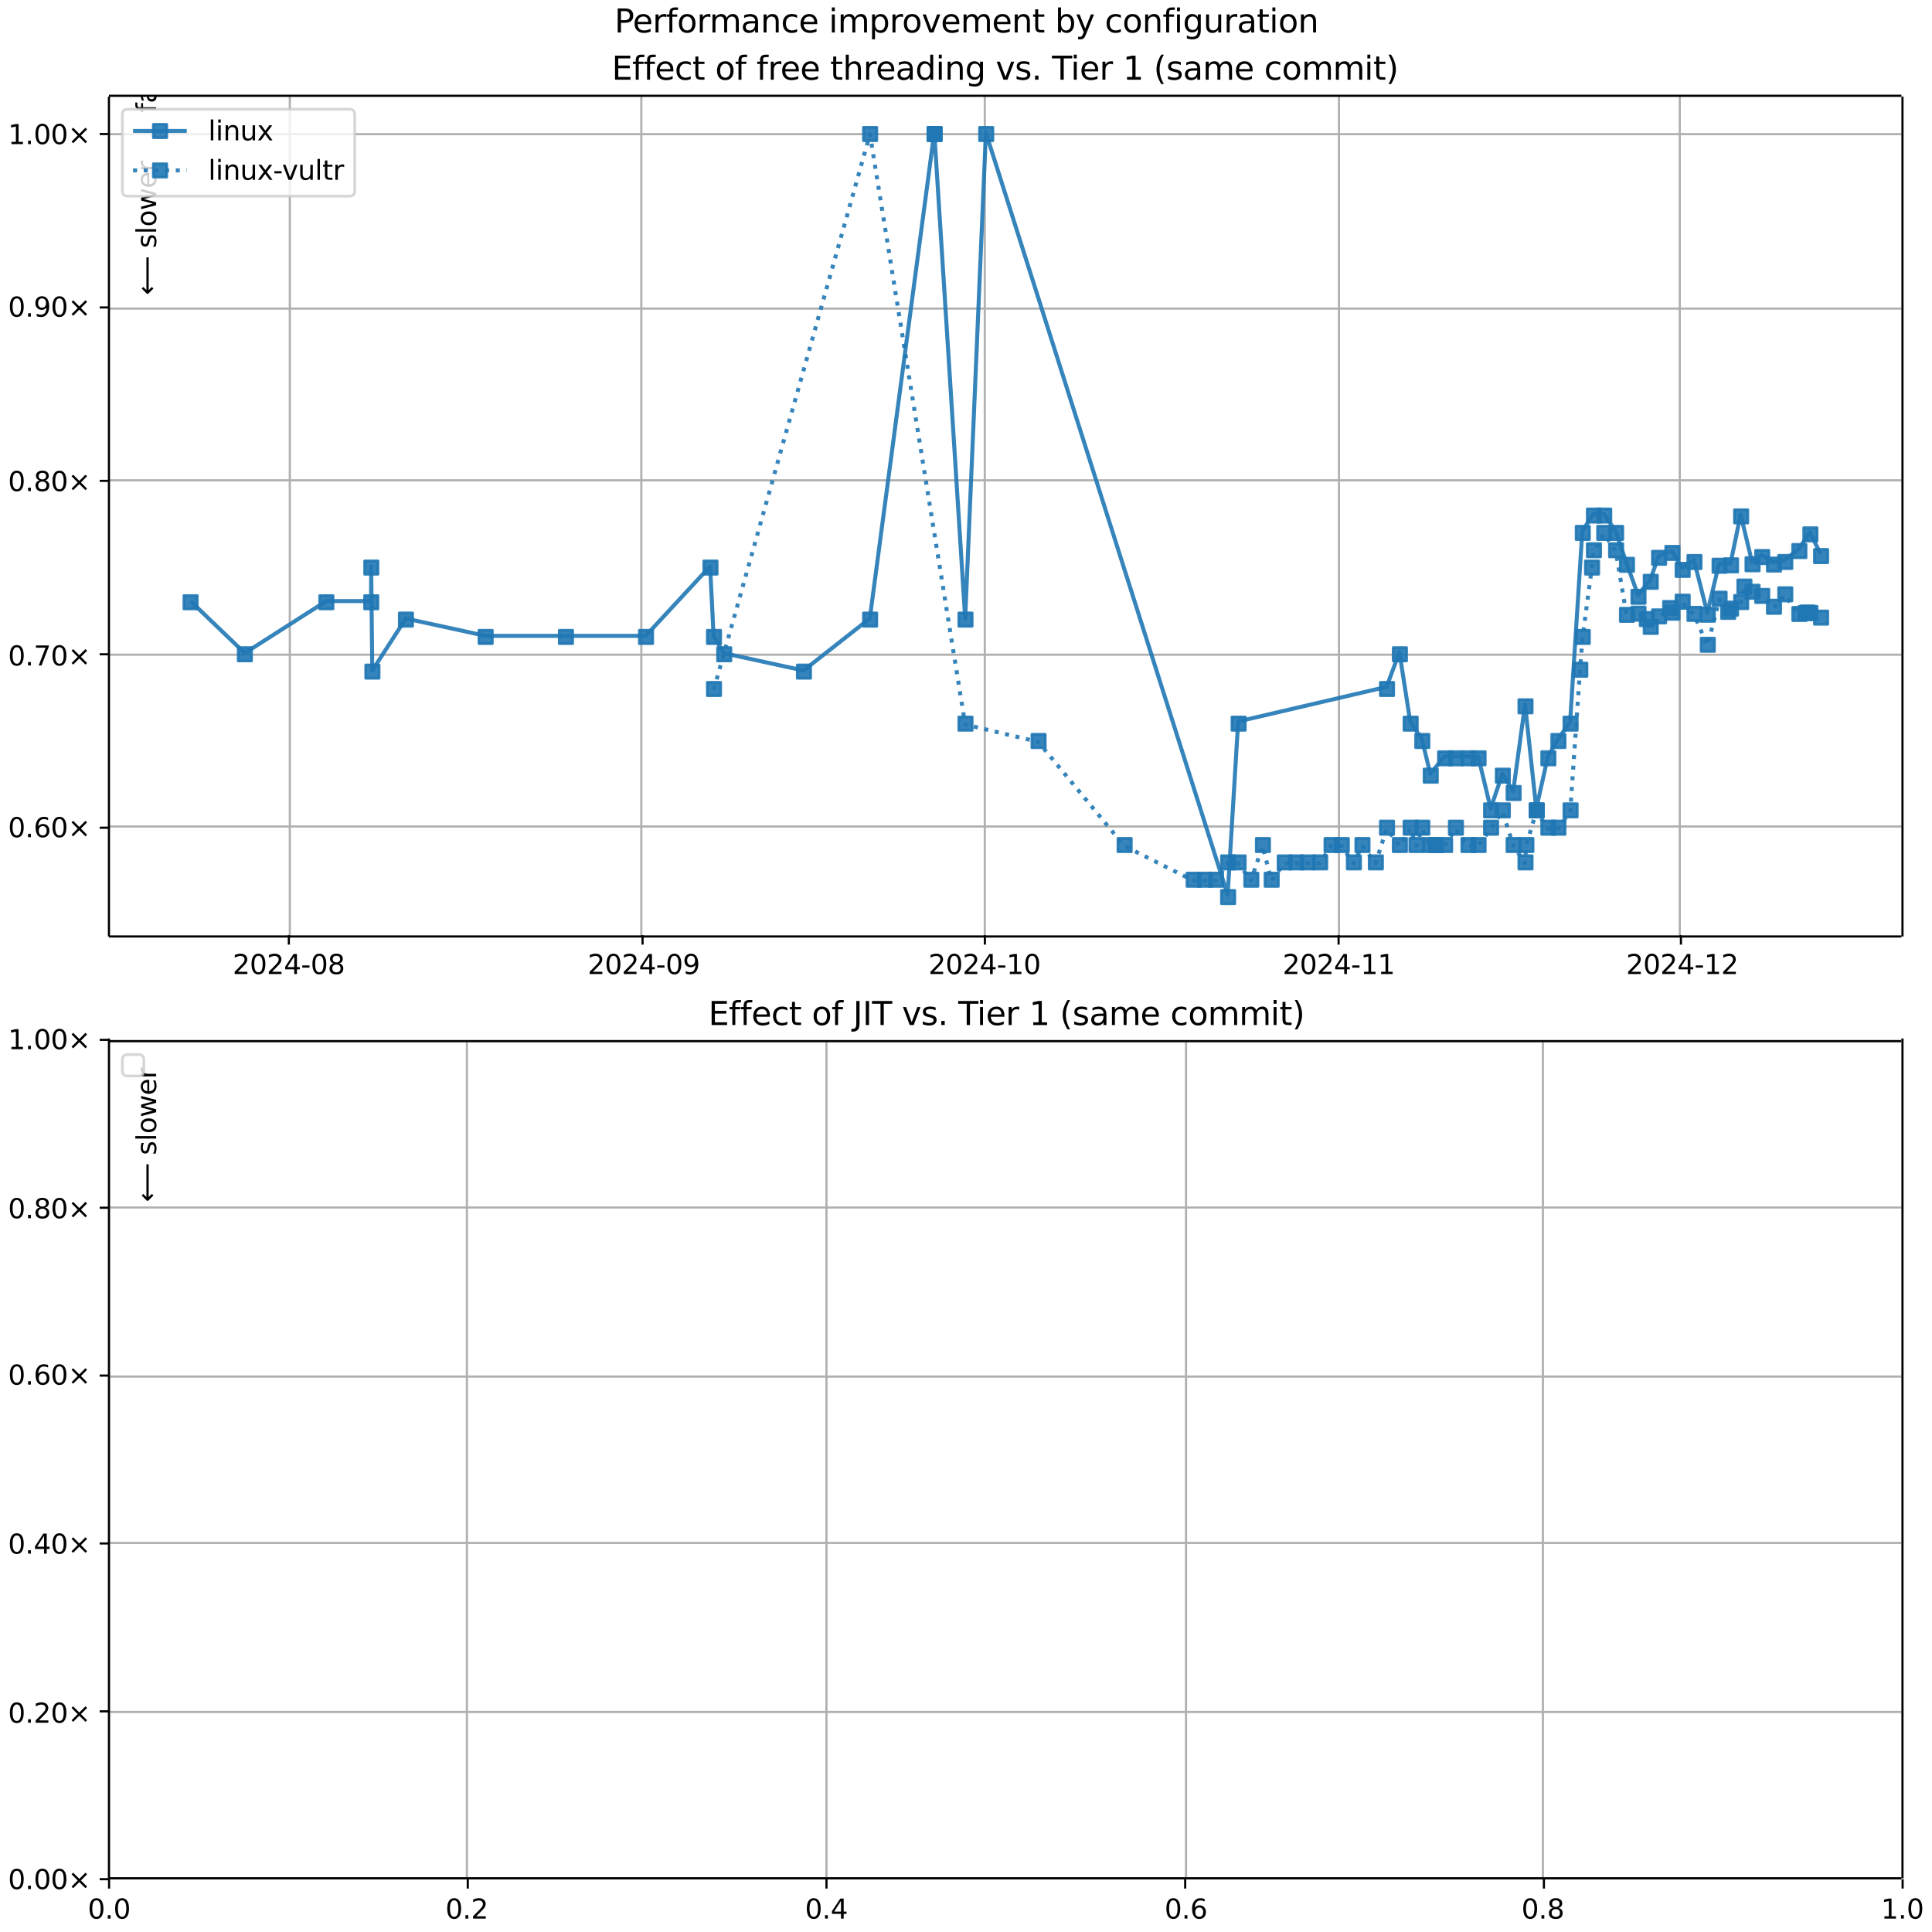 <?xml version="1.0" encoding="UTF-8"?>
<!DOCTYPE svg  PUBLIC '-//W3C//DTD SVG 1.1//EN'  'http://www.w3.org/Graphics/SVG/1.1/DTD/svg11.dtd'>
<svg width="720pt" height="720pt" version="1.1" viewBox="0 0 720 720" xmlns="http://www.w3.org/2000/svg" xmlns:xlink="http://www.w3.org/1999/xlink">
<defs>
<style type="text/css">*{stroke-linejoin: round; stroke-linecap: butt}</style>
</defs>
<path d="m0 720h720v-720h-720z" fill="#fff"/>
<path d="m40.6 349h668v-313h-668z" fill="#fff"/>
<path d="m108 349v-313" clip-path="url(#e)" fill="none" stroke="#b0b0b0" stroke-linecap="square" stroke-width=".8"/>
<defs>
<path id="i" d="m0 0v3.5" stroke="#000" stroke-width=".8"/>
</defs>
<use x="107.639" y="348.529" stroke="#000000" stroke-width=".8" xlink:href="#i"/>
<g transform="translate(86.7 363) scale(.1 -.1)">
<defs>
<path id="h" transform="scale(.016)" d="m1228 531h2203v-531h-2962v531q359 372 979 998 621 627 780 809 303 340 423 576 121 236 121 464 0 372-261 606-261 235-680 235-297 0-627-103-329-103-704-313v638q381 153 712 231 332 78 607 78 725 0 1156-363 431-362 431-968 0-288-108-546-107-257-392-607-78-91-497-524-418-433-1181-1211z"/>
<path id="b" transform="scale(.016)" d="m2034 4250q-487 0-733-480-245-479-245-1442 0-959 245-1439 246-480 733-480 491 0 736 480 246 480 246 1439 0 963-246 1442-245 480-736 480zm0 500q785 0 1199-621 414-620 414-1801 0-1178-414-1799-414-620-1199-620-784 0-1198 620-414 621-414 1799 0 1181 414 1801 414 621 1198 621z"/>
<path id="u" transform="scale(.016)" d="m2419 4116-1594-2491h1594v2491zm-166 550h794v-3041h666v-525h-666v-1100h-628v1100h-2106v609l1940 2957z"/>
<path id="w" transform="scale(.016)" d="m313 2009h1684v-512h-1684v512z"/>
<path id="aa" transform="scale(.016)" d="m2034 2216q-450 0-708-241-257-241-257-662 0-422 257-663 258-241 708-241t709 242q260 243 260 662 0 421-258 662-257 241-711 241zm-631 268q-406 100-633 378-226 279-226 679 0 559 398 884 399 325 1092 325 697 0 1094-325t397-884q0-400-227-679-226-278-629-378 456-106 710-416 255-309 255-755 0-679-414-1042-414-362-1186-362-771 0-1186 362-414 363-414 1042 0 446 256 755 257 310 713 416zm-231 997q0-362 226-565 227-203 636-203 407 0 636 203 230 203 230 565 0 363-230 566-229 203-636 203-409 0-636-203-226-203-226-566z"/>
</defs>
<use xlink:href="#h"/>
<use x="63.623" xlink:href="#b"/>
<use x="127.246" xlink:href="#h"/>
<use x="190.869" xlink:href="#u"/>
<use x="254.492" xlink:href="#w"/>
<use x="290.576" xlink:href="#b"/>
<use x="354.199" xlink:href="#aa"/>
</g>
<path d="m239 349v-313" clip-path="url(#e)" fill="none" stroke="#b0b0b0" stroke-linecap="square" stroke-width=".8"/>
<use x="239.463" y="348.529" stroke="#000000" stroke-width=".8" xlink:href="#i"/>
<g transform="translate(219 363) scale(.1 -.1)">
<defs>
<path id="ah" transform="scale(.016)" d="m703 97v575q238-113 481-172 244-59 479-59 625 0 954 420 330 420 377 1277-181-269-460-413-278-144-615-144-700 0-1108 423-408 424-408 1159 0 718 425 1152 425 435 1131 435 810 0 1236-621 427-620 427-1801 0-1103-524-1761-523-658-1407-658-238 0-482 47-243 47-506 141zm1256 1978q425 0 673 290 249 291 249 798 0 503-249 795-248 292-673 292t-673-292-248-795q0-507 248-798 248-290 673-290z"/>
</defs>
<use xlink:href="#h"/>
<use x="63.623" xlink:href="#b"/>
<use x="127.246" xlink:href="#h"/>
<use x="190.869" xlink:href="#u"/>
<use x="254.492" xlink:href="#w"/>
<use x="290.576" xlink:href="#b"/>
<use x="354.199" xlink:href="#ah"/>
</g>
<path d="m367 349v-313" clip-path="url(#e)" fill="none" stroke="#b0b0b0" stroke-linecap="square" stroke-width=".8"/>
<use x="367.034" y="348.529" stroke="#000000" stroke-width=".8" xlink:href="#i"/>
<g transform="translate(346 363) scale(.1 -.1)">
<defs>
<path id="q" transform="scale(.016)" d="m794 531h1031v3560l-1122-225v575l1116 225h631v-4135h1031v-531h-2687v531z"/>
</defs>
<use xlink:href="#h"/>
<use x="63.623" xlink:href="#b"/>
<use x="127.246" xlink:href="#h"/>
<use x="190.869" xlink:href="#u"/>
<use x="254.492" xlink:href="#w"/>
<use x="290.576" xlink:href="#q"/>
<use x="354.199" xlink:href="#b"/>
</g>
<path d="m499 349v-313" clip-path="url(#e)" fill="none" stroke="#b0b0b0" stroke-linecap="square" stroke-width=".8"/>
<use x="498.858" y="348.529" stroke="#000000" stroke-width=".8" xlink:href="#i"/>
<g transform="translate(478 363) scale(.1 -.1)">
<use xlink:href="#h"/>
<use x="63.623" xlink:href="#b"/>
<use x="127.246" xlink:href="#h"/>
<use x="190.869" xlink:href="#u"/>
<use x="254.492" xlink:href="#w"/>
<use x="290.576" xlink:href="#q"/>
<use x="354.199" xlink:href="#q"/>
</g>
<path d="m626 349v-313" clip-path="url(#e)" fill="none" stroke="#b0b0b0" stroke-linecap="square" stroke-width=".8"/>
<use x="626.43" y="348.529" stroke="#000000" stroke-width=".8" xlink:href="#i"/>
<g transform="translate(606 363) scale(.1 -.1)">
<use xlink:href="#h"/>
<use x="63.623" xlink:href="#b"/>
<use x="127.246" xlink:href="#h"/>
<use x="190.869" xlink:href="#u"/>
<use x="254.492" xlink:href="#w"/>
<use x="290.576" xlink:href="#q"/>
<use x="354.199" xlink:href="#h"/>
</g>
<path d="m40.6 308h668" clip-path="url(#e)" fill="none" stroke="#b0b0b0" stroke-linecap="square" stroke-width=".8"/>
<defs>
<path id="j" d="m0 0h-3.5" stroke="#000" stroke-width=".8"/>
</defs>
<use x="40.646" y="308.46" stroke="#000000" stroke-width=".8" xlink:href="#j"/>
<g transform="translate(3 312) scale(.1 -.1)">
<defs>
<path id="c" transform="scale(.016)" d="m684 794h660v-794h-660v794z"/>
<path id="ac" transform="scale(.016)" d="m2113 2584q-425 0-674-291-248-290-248-796 0-503 248-796 249-292 674-292t673 292q248 293 248 796 0 506-248 796-248 291-673 291zm1253 1979v-575q-238 112-480 171-242 60-480 60-625 0-955-422-329-422-376-1275 184 272 462 417 279 145 613 145 703 0 1111-427 408-426 408-1160 0-719-425-1154-425-434-1131-434-810 0-1238 620-428 621-428 1799 0 1106 525 1764t1409 658q238 0 480-47t505-140z"/>
<path id="k" transform="scale(.016)" d="m4488 3438-1429-1435 1429-1428-372-378-1435 1434-1434-1434-369 378 1425 1428-1425 1435 369 378 1434-1435 1435 1435 372-378z"/>
</defs>
<use xlink:href="#b"/>
<use x="63.623" xlink:href="#c"/>
<use x="95.41" xlink:href="#ac"/>
<use x="159.033" xlink:href="#b"/>
<use x="222.656" xlink:href="#k"/>
</g>
<path d="m40.6 244h668" clip-path="url(#e)" fill="none" stroke="#b0b0b0" stroke-linecap="square" stroke-width=".8"/>
<use x="40.646" y="243.833" stroke="#000000" stroke-width=".8" xlink:href="#j"/>
<g transform="translate(3 248) scale(.1 -.1)">
<defs>
<path id="au" transform="scale(.016)" d="m525 4666h3e3v-269l-1694-4397h-659l1594 4134h-2241v532z"/>
</defs>
<use xlink:href="#b"/>
<use x="63.623" xlink:href="#c"/>
<use x="95.41" xlink:href="#au"/>
<use x="159.033" xlink:href="#b"/>
<use x="222.656" xlink:href="#k"/>
</g>
<path d="m40.6 179h668" clip-path="url(#e)" fill="none" stroke="#b0b0b0" stroke-linecap="square" stroke-width=".8"/>
<use x="40.646" y="179.205" stroke="#000000" stroke-width=".8" xlink:href="#j"/>
<g transform="translate(3 183) scale(.1 -.1)">
<use xlink:href="#b"/>
<use x="63.623" xlink:href="#c"/>
<use x="95.41" xlink:href="#aa"/>
<use x="159.033" xlink:href="#b"/>
<use x="222.656" xlink:href="#k"/>
</g>
<path d="m40.6 115h668" clip-path="url(#e)" fill="none" stroke="#b0b0b0" stroke-linecap="square" stroke-width=".8"/>
<use x="40.646" y="114.578" stroke="#000000" stroke-width=".8" xlink:href="#j"/>
<g transform="translate(3 118) scale(.1 -.1)">
<use xlink:href="#b"/>
<use x="63.623" xlink:href="#c"/>
<use x="95.41" xlink:href="#ah"/>
<use x="159.033" xlink:href="#b"/>
<use x="222.656" xlink:href="#k"/>
</g>
<path d="m40.6 50h668" clip-path="url(#e)" fill="none" stroke="#b0b0b0" stroke-linecap="square" stroke-width=".8"/>
<use x="40.646" y="49.951" stroke="#000000" stroke-width=".8" xlink:href="#j"/>
<g transform="translate(3 53.7) scale(.1 -.1)">
<use xlink:href="#q"/>
<use x="63.623" xlink:href="#c"/>
<use x="95.41" xlink:href="#b"/>
<use x="159.033" xlink:href="#b"/>
<use x="222.656" xlink:href="#k"/>
</g>
<path d="m71 224 20.2 19.4 30.4-19.4h16.7l0.027-12.9 0.405 38.8 12.5-19.4 29.7 6.46h29.9 29.8l24-25.9 1.31 25.9 3.81 6.46 29.7 6.46 24.7-19.4 24-181h0.045l11.5 181 7.72-181 90.1 284 3.91-64.6 55.3-12.9 4.8-12.9 4.02 25.9 4.34 6.46 3.14 12.9 5.36-6.46h4.03 4.69 3.76l4.67 19.4 4.36-12.9 4.03 6.46 4.42-32.3 4.18 38.8 4.33-19.4 3.75-6.46 4.53-6.46 4.55-71.1 4.15-6.46h3.83l4.43 6.46 4.05 11.9 4.29 11.9 4.57-5.59 3.1-8.94 4.96-1.83 3.83 6.33 4.4-2.93 4.96 19.6 4.4-18.3 4.27-0.154 3.76-18.2 4.25 17.8 3.6-2.68 4.39 2.79 4.21-0.958 5.25-4.08 4.1-6.21 3.99 8.09" clip-path="url(#e)" fill="none" stroke="#1f77b4" stroke-linecap="square" stroke-opacity=".9" stroke-width="1.5"/>
<defs>
<path id="a" d="m-2.5 2.5h5v-5h-5z" stroke="#1f77b4" stroke-opacity=".9"/>
</defs>
<g clip-path="url(#e)" fill="#1f77b4" fill-opacity=".9" stroke="#1f77b4" stroke-opacity=".9">
<use x="71.027" y="224.444" xlink:href="#a"/>
<use x="91.26" y="243.833" xlink:href="#a"/>
<use x="121.624" y="224.444" xlink:href="#a"/>
<use x="138.354" y="224.444" xlink:href="#a"/>
<use x="138.381" y="211.519" xlink:href="#a"/>
<use x="138.786" y="250.295" xlink:href="#a"/>
<use x="151.289" y="230.907" xlink:href="#a"/>
<use x="180.987" y="237.37" xlink:href="#a"/>
<use x="210.92" y="237.37" xlink:href="#a"/>
<use x="240.754" y="237.37" xlink:href="#a"/>
<use x="264.777" y="211.519" xlink:href="#a"/>
<use x="266.086" y="237.37" xlink:href="#a"/>
<use x="269.9" y="243.833" xlink:href="#a"/>
<use x="299.616" y="250.295" xlink:href="#a"/>
<use x="324.268" y="230.907" xlink:href="#a"/>
<use x="348.286" y="49.951" xlink:href="#a"/>
<use x="348.331" y="49.951" xlink:href="#a"/>
<use x="359.816" y="230.907" xlink:href="#a"/>
<use x="367.539" y="49.951" xlink:href="#a"/>
<use x="457.686" y="334.311" xlink:href="#a"/>
<use x="461.598" y="269.684" xlink:href="#a"/>
<use x="516.896" y="256.758" xlink:href="#a"/>
<use x="521.697" y="243.833" xlink:href="#a"/>
<use x="525.713" y="269.684" xlink:href="#a"/>
<use x="530.052" y="276.146" xlink:href="#a"/>
<use x="533.196" y="289.072" xlink:href="#a"/>
<use x="538.552" y="282.609" xlink:href="#a"/>
<use x="542.578" y="282.609" xlink:href="#a"/>
<use x="547.264" y="282.609" xlink:href="#a"/>
<use x="551.02" y="282.609" xlink:href="#a"/>
<use x="555.69" y="301.997" xlink:href="#a"/>
<use x="560.054" y="289.072" xlink:href="#a"/>
<use x="564.088" y="295.535" xlink:href="#a"/>
<use x="568.513" y="263.221" xlink:href="#a"/>
<use x="572.695" y="301.997" xlink:href="#a"/>
<use x="577.029" y="282.609" xlink:href="#a"/>
<use x="580.774" y="276.146" xlink:href="#a"/>
<use x="585.308" y="269.684" xlink:href="#a"/>
<use x="589.86" y="198.594" xlink:href="#a"/>
<use x="594.014" y="192.131" xlink:href="#a"/>
<use x="597.847" y="192.131" xlink:href="#a"/>
<use x="602.282" y="198.594" xlink:href="#a"/>
<use x="606.331" y="210.49" xlink:href="#a"/>
<use x="610.619" y="222.411" xlink:href="#a"/>
<use x="615.187" y="216.821" xlink:href="#a"/>
<use x="618.289" y="207.88" xlink:href="#a"/>
<use x="623.251" y="206.049" xlink:href="#a"/>
<use x="627.078" y="212.382" xlink:href="#a"/>
<use x="631.478" y="209.45" xlink:href="#a"/>
<use x="636.442" y="229.097" xlink:href="#a"/>
<use x="640.841" y="210.846" xlink:href="#a"/>
<use x="645.108" y="210.692" xlink:href="#a"/>
<use x="648.872" y="192.444" xlink:href="#a"/>
<use x="653.125" y="210.273" xlink:href="#a"/>
<use x="656.724" y="207.598" xlink:href="#a"/>
<use x="661.118" y="210.39" xlink:href="#a"/>
<use x="665.325" y="209.432" xlink:href="#a"/>
<use x="670.578" y="205.352" xlink:href="#a"/>
<use x="674.678" y="199.146" xlink:href="#a"/>
<use x="678.666" y="207.235" xlink:href="#a"/>
</g>
<g stroke="#1f77b4" stroke-opacity=".9">
<path d="m266 257 58.2-207 35.5 220 27.2 6.46 32.1 38.8 25.7 12.9h4.2 4.14l4.52-6.46h3.91l4.74 6.46 4.32-12.9 3.26 12.9 4.86-6.46h4.3 4.24 4.67l4.25-6.46h3.82l4.51 6.46 3.19-6.46 5 6.46 4.15-12.9 4.8 6.46 4.02-6.46 2.17 6.46 2.17-6.46 3.14 6.46h1.91 3.44l4.03-6.46 4.69 6.46h3.76l4.67-6.46 4.36-6.46 4.03 12.9 4.42 6.46 0.321-6.46 3.86-12.9 4.33 6.46h3.75l4.53-6.46 3.63-52.4 0.927-12.2 3.46-25.9 0.696-6.46 3.83-6.46 4.43 6.46 4.05 24.1 4.29-0.427 3.1 1.99 1.47 2.93 3.1-3.92 4.13-3.13 0.836 1.77 3.83-4.12 4.4 4.55 4.96 11.5 4.4-17.2 3.22 4.91 1.05-1.21 3.76-2.45 1.22-5.76 3.03 1.93 3.6 1.55 4.39 4.04 4.21-4.64 5.25 7.33 2.36-0.357 0.736-0.185 1.01 0.178 3.99 1.72" clip-path="url(#e)" fill="none" stroke-dasharray="1.5,2.475" stroke-width="1.5"/>
<g clip-path="url(#e)" fill="#1f77b4" fill-opacity=".9">
<use x="266.086" y="256.758" xlink:href="#a"/>
<use x="324.268" y="49.951" xlink:href="#a"/>
<use x="359.816" y="269.684" xlink:href="#a"/>
<use x="387.046" y="276.146" xlink:href="#a"/>
<use x="419.119" y="314.923" xlink:href="#a"/>
<use x="444.833" y="327.848" xlink:href="#a"/>
<use x="449.031" y="327.848" xlink:href="#a"/>
<use x="453.169" y="327.848" xlink:href="#a"/>
<use x="457.686" y="321.386" xlink:href="#a"/>
<use x="461.598" y="321.386" xlink:href="#a"/>
<use x="466.339" y="327.848" xlink:href="#a"/>
<use x="470.66" y="314.923" xlink:href="#a"/>
<use x="473.92" y="327.848" xlink:href="#a"/>
<use x="478.779" y="321.386" xlink:href="#a"/>
<use x="483.077" y="321.386" xlink:href="#a"/>
<use x="487.322" y="321.386" xlink:href="#a"/>
<use x="491.987" y="321.386" xlink:href="#a"/>
<use x="496.238" y="314.923" xlink:href="#a"/>
<use x="500.053" y="314.923" xlink:href="#a"/>
<use x="504.561" y="321.386" xlink:href="#a"/>
<use x="507.751" y="314.923" xlink:href="#a"/>
<use x="512.746" y="321.386" xlink:href="#a"/>
<use x="516.896" y="308.46" xlink:href="#a"/>
<use x="521.697" y="314.923" xlink:href="#a"/>
<use x="525.713" y="308.46" xlink:href="#a"/>
<use x="527.882" y="314.923" xlink:href="#a"/>
<use x="530.052" y="308.46" xlink:href="#a"/>
<use x="533.196" y="314.923" xlink:href="#a"/>
<use x="535.109" y="314.923" xlink:href="#a"/>
<use x="538.552" y="314.923" xlink:href="#a"/>
<use x="542.578" y="308.46" xlink:href="#a"/>
<use x="547.264" y="314.923" xlink:href="#a"/>
<use x="551.02" y="314.923" xlink:href="#a"/>
<use x="555.69" y="308.46" xlink:href="#a"/>
<use x="560.054" y="301.997" xlink:href="#a"/>
<use x="564.088" y="314.923" xlink:href="#a"/>
<use x="568.513" y="321.386" xlink:href="#a"/>
<use x="568.834" y="314.923" xlink:href="#a"/>
<use x="572.695" y="301.997" xlink:href="#a"/>
<use x="577.029" y="308.46" xlink:href="#a"/>
<use x="580.774" y="308.46" xlink:href="#a"/>
<use x="585.308" y="301.997" xlink:href="#a"/>
<use x="588.933" y="249.589" xlink:href="#a"/>
<use x="589.86" y="237.37" xlink:href="#a"/>
<use x="593.318" y="211.519" xlink:href="#a"/>
<use x="594.014" y="205.056" xlink:href="#a"/>
<use x="597.847" y="198.594" xlink:href="#a"/>
<use x="602.282" y="205.056" xlink:href="#a"/>
<use x="606.331" y="229.129" xlink:href="#a"/>
<use x="610.619" y="228.702" xlink:href="#a"/>
<use x="613.716" y="230.693" xlink:href="#a"/>
<use x="615.187" y="233.626" xlink:href="#a"/>
<use x="618.289" y="229.71" xlink:href="#a"/>
<use x="622.416" y="226.575" xlink:href="#a"/>
<use x="623.251" y="228.346" xlink:href="#a"/>
<use x="627.078" y="224.23" xlink:href="#a"/>
<use x="631.478" y="228.777" xlink:href="#a"/>
<use x="636.442" y="240.291" xlink:href="#a"/>
<use x="640.841" y="223.113" xlink:href="#a"/>
<use x="644.062" y="228.022" xlink:href="#a"/>
<use x="645.108" y="226.809" xlink:href="#a"/>
<use x="648.872" y="224.359" xlink:href="#a"/>
<use x="650.093" y="218.6" xlink:href="#a"/>
<use x="653.125" y="220.535" xlink:href="#a"/>
<use x="656.724" y="222.083" xlink:href="#a"/>
<use x="661.118" y="226.127" xlink:href="#a"/>
<use x="665.325" y="221.485" xlink:href="#a"/>
<use x="670.578" y="228.811" xlink:href="#a"/>
<use x="672.935" y="228.454" xlink:href="#a"/>
<use x="673.671" y="228.269" xlink:href="#a"/>
<use x="674.678" y="228.447" xlink:href="#a"/>
<use x="678.666" y="230.169" xlink:href="#a"/>
</g>
</g>
<path d="m40.6 349v-313" fill="none" stroke="#000" stroke-linecap="square" stroke-width=".8"/>
<path d="m709 349v-313" fill="none" stroke="#000" stroke-linecap="square" stroke-width=".8"/>
<path d="m40.6 349h668" fill="none" stroke="#000" stroke-linecap="square" stroke-width=".8"/>
<path d="m40.6 35.7h668" fill="none" stroke="#000" stroke-linecap="square" stroke-width=".8"/>
<g clip-path="url(#e)">
<g transform="translate(58.2 42) rotate(-90) scale(.1 -.1)">
<defs>
<path id="l" transform="scale(.016)" d="m2375 4863v-479h-550q-309 0-430-125-120-125-120-450v-309h947v-447h-947v-3053h-578v3053h-550v447h550v244q0 584 272 851 272 268 862 268h544z"/>
<path id="t" transform="scale(.016)" d="m2194 1759q-697 0-966-159t-269-544q0-306 202-486 202-179 548-179 479 0 768 339t289 901v128h-572zm1147 238v-2e3h-575v531q-197-318-491-470t-719-152q-537 0-855 302-317 302-317 808 0 590 395 890 396 300 1180 300h807v57q0 397-261 614t-733 217q-300 0-585-72-284-72-546-216v532q315 122 612 182 297 61 578 61 760 0 1135-394 375-393 375-1193z"/>
<path id="r" transform="scale(.016)" d="m2834 3397v-544q-243 125-506 187-262 63-544 63-428 0-642-131t-214-394q0-200 153-314t616-217l197-44q612-131 870-370t258-667q0-488-386-773-386-284-1061-284-281 0-586 55t-642 164v594q319-166 628-249 309-82 613-82 406 0 624 139 219 139 219 392 0 234-158 359-157 125-692 241l-200 47q-534 112-772 345-237 233-237 639 0 494 350 762 350 269 994 269 318 0 599-47 282-46 519-140z"/>
<path id="m" transform="scale(.016)" d="m1172 4494v-994h1184v-447h-1184v-1900q0-428 117-550t477-122h590v-481h-590q-666 0-919 248-253 249-253 905v1900h-422v447h422v994h578z"/>
<path id="d" transform="scale(.016)" d="m3597 1894v-281h-2644q38-594 358-905t892-311q331 0 642 81t618 244v-544q-310-131-635-200t-659-69q-838 0-1327 487-489 488-489 1320 0 859 464 1363 464 505 1252 505 706 0 1117-455 411-454 411-1235zm-575 169q-6 471-264 752-258 282-683 282-481 0-770-272t-333-766l2050 4z"/>
<path id="g" transform="scale(.016)" d="m2631 2963q-97 56-211 82-114 27-251 27-488 0-749-317t-261-911v-1844h-578v3500h578v-544q182 319 472 473 291 155 707 155 59 0 131-8 72-7 159-23l3-590z"/>
<path id="ak" transform="scale(.016)" d="m8863 2147v-281l-1229-1228-375 375 729 728h-7622v531h7622l-729 728 375 375 1229-1228z"/>
</defs>
<use xlink:href="#l"/>
<use x="35.205" xlink:href="#t"/>
<use x="96.484" xlink:href="#r"/>
<use x="148.584" xlink:href="#m"/>
<use x="187.793" xlink:href="#d"/>
<use x="249.316" xlink:href="#g"/>
<use x="290.43" xlink:href="#DejaVuSans-20"/>
<use x="322.217" xlink:href="#ak"/>
</g>
</g>
<g clip-path="url(#e)">
<g transform="translate(58.2 110) rotate(-90) scale(.1 -.1)">
<defs>
<path id="al" transform="scale(.016)" d="m313 1866v281l1228 1228 375-375-728-728h7621v-531h-7621l728-728-375-375-1228 1228z"/>
<path id="x" transform="scale(.016)" d="m603 4863h575v-4863h-575v4863z"/>
<path id="n" transform="scale(.016)" d="m1959 3097q-462 0-731-361t-269-989 267-989q268-361 733-361 460 0 728 362 269 363 269 988 0 622-269 986-268 364-728 364zm0 487q750 0 1178-488 429-487 429-1349 0-859-429-1349-428-489-1178-489-753 0-1180 489-426 490-426 1349 0 862 426 1349 427 488 1180 488z"/>
<path id="ae" transform="scale(.016)" d="m269 3500h575l719-2731 715 2731h678l719-2731 716 2731h575l-916-3500h-678l-753 2869-756-2869h-679l-915 3500z"/>
</defs>
<use xlink:href="#al"/>
<use x="143.359" xlink:href="#DejaVuSans-20"/>
<use x="175.146" xlink:href="#r"/>
<use x="227.246" xlink:href="#x"/>
<use x="255.029" xlink:href="#n"/>
<use x="316.211" xlink:href="#ae"/>
<use x="397.998" xlink:href="#d"/>
<use x="459.521" xlink:href="#g"/>
</g>
</g>
<g transform="translate(228 29.7) scale(.12 -.12)">
<defs>
<path id="ag" transform="scale(.016)" d="m628 4666h2950v-532h-2319v-1381h2222v-531h-2222v-1691h2375v-531h-3006v4666z"/>
<path id="v" transform="scale(.016)" d="m3122 3366v-538q-244 135-489 202t-495 67q-560 0-870-355-309-354-309-995t309-996q310-354 870-354 250 0 495 67t489 202v-532q-241-112-499-168-257-57-548-57-791 0-1257 497-465 497-465 1341 0 856 470 1346 471 491 1290 491 265 0 518-55 253-54 491-163z"/>
<path id="ao" transform="scale(.016)" d="m3513 2113v-2113h-575v2094q0 497-194 743-194 247-581 247-466 0-735-297-269-296-269-809v-1978h-578v4863h578v-1907q207 316 486 472 280 156 646 156 603 0 912-373 310-373 310-1098z"/>
<path id="ap" transform="scale(.016)" d="m2906 2969v1894h575v-4863h-575v525q-181-312-458-464-276-152-664-152-634 0-1033 506-398 507-398 1332t398 1331q399 506 1033 506 388 0 664-152 277-151 458-463zm-1959-1222q0-634 261-995t717-361 718 361q263 361 263 995t-263 995q-262 361-718 361t-717-361-261-995z"/>
<path id="o" transform="scale(.016)" d="m603 3500h575v-3500h-575v3500zm0 1363h575v-729h-575v729z"/>
<path id="s" transform="scale(.016)" d="m3513 2113v-2113h-575v2094q0 497-194 743-194 247-581 247-466 0-735-297-269-296-269-809v-1978h-578v3500h578v-544q207 316 486 472 280 156 646 156 603 0 912-373 310-373 310-1098z"/>
<path id="af" transform="scale(.016)" d="m2906 1791q0 625-258 968-257 344-723 344-462 0-720-344-258-343-258-968 0-622 258-966t720-344q466 0 723 344 258 344 258 966zm575-1357q0-893-397-1329-396-436-1215-436-303 0-572 45t-522 139v559q253-137 500-202 247-66 503-66 566 0 847 295t281 892v285q-178-310-456-463t-666-153q-643 0-1037 490-394 491-394 1301 0 812 394 1302 394 491 1037 491 388 0 666-153t456-462v531h575v-3066z"/>
<path id="y" transform="scale(.016)" d="m191 3500h609l1094-2937 1094 2937h609l-1313-3500h-781l-1312 3500z"/>
<path id="ab" transform="scale(.016)" d="m-19 4666h3947v-532h-1656v-4134h-634v4134h-1657v532z"/>
<path id="aj" transform="scale(.016)" d="m1984 4856q-418-718-622-1422-203-703-203-1425 0-721 205-1429t620-1424h-500q-468 735-701 1444t-233 1409q0 697 231 1403 232 707 703 1444h500z"/>
<path id="p" transform="scale(.016)" d="m3328 2828q216 388 516 572t706 184q547 0 844-383 297-382 297-1088v-2113h-578v2094q0 503-179 746-178 244-543 244-447 0-707-297-259-296-259-809v-1978h-578v2094q0 506-178 748t-550 242q-441 0-701-298-259-298-259-808v-1978h-578v3500h578v-544q197 322 472 475t653 153q382 0 649-194 267-193 395-562z"/>
<path id="ai" transform="scale(.016)" d="m513 4856h500q468-737 701-1444 233-706 233-1403 0-700-233-1409t-701-1444h-500q415 716 620 1424t205 1429q0 722-205 1425-205 704-620 1422z"/>
</defs>
<use xlink:href="#ag"/>
<use x="63.184" xlink:href="#l"/>
<use x="98.389" xlink:href="#l"/>
<use x="133.594" xlink:href="#d"/>
<use x="195.117" xlink:href="#v"/>
<use x="250.098" xlink:href="#m"/>
<use x="289.307" xlink:href="#DejaVuSans-20"/>
<use x="321.094" xlink:href="#n"/>
<use x="382.275" xlink:href="#l"/>
<use x="417.48" xlink:href="#DejaVuSans-20"/>
<use x="449.268" xlink:href="#l"/>
<use x="484.473" xlink:href="#g"/>
<use x="523.336" xlink:href="#d"/>
<use x="584.859" xlink:href="#d"/>
<use x="646.383" xlink:href="#DejaVuSans-20"/>
<use x="678.17" xlink:href="#m"/>
<use x="717.379" xlink:href="#ao"/>
<use x="780.758" xlink:href="#g"/>
<use x="819.621" xlink:href="#d"/>
<use x="881.145" xlink:href="#t"/>
<use x="942.424" xlink:href="#ap"/>
<use x="1005.9" xlink:href="#o"/>
<use x="1033.684" xlink:href="#s"/>
<use x="1097.062" xlink:href="#af"/>
<use x="1160.539" xlink:href="#DejaVuSans-20"/>
<use x="1192.326" xlink:href="#y"/>
<use x="1251.506" xlink:href="#r"/>
<use x="1303.605" xlink:href="#c"/>
<use x="1335.393" xlink:href="#DejaVuSans-20"/>
<use x="1367.18" xlink:href="#ab"/>
<use x="1425.139" xlink:href="#o"/>
<use x="1452.922" xlink:href="#d"/>
<use x="1514.445" xlink:href="#g"/>
<use x="1555.559" xlink:href="#DejaVuSans-20"/>
<use x="1587.346" xlink:href="#q"/>
<use x="1650.969" xlink:href="#DejaVuSans-20"/>
<use x="1682.756" xlink:href="#aj"/>
<use x="1721.77" xlink:href="#r"/>
<use x="1773.869" xlink:href="#t"/>
<use x="1835.148" xlink:href="#p"/>
<use x="1932.561" xlink:href="#d"/>
<use x="1994.084" xlink:href="#DejaVuSans-20"/>
<use x="2025.871" xlink:href="#v"/>
<use x="2080.852" xlink:href="#n"/>
<use x="2142.033" xlink:href="#p"/>
<use x="2239.445" xlink:href="#p"/>
<use x="2336.857" xlink:href="#o"/>
<use x="2364.641" xlink:href="#m"/>
<use x="2403.85" xlink:href="#ai"/>
</g>
<path d="m47.6 73.1h82.6q2 0 2-2v-28.4q0-2-2-2h-82.6q-2 0-2 2v28.4q0 2 2 2z" fill="#fff" opacity=".8" stroke="#ccc"/>
<path d="m49.6 48.8h10 10" fill="none" stroke="#1f77b4" stroke-linecap="square" stroke-opacity=".9" stroke-width="1.5"/>
<use x="59.646" y="48.831" fill="#1f77b4" fill-opacity=".9" stroke="#1f77b4" stroke-opacity=".9" xlink:href="#a"/>
<g transform="translate(77.6 52.3) scale(.1 -.1)">
<defs>
<path id="z" transform="scale(.016)" d="m544 1381v2119h575v-2097q0-497 193-746 194-248 582-248 465 0 735 297 271 297 271 810v1984h575v-3500h-575v538q-209-319-486-474-276-155-642-155-603 0-916 375-312 375-312 1097zm1447 2203z"/>
<path id="ad" transform="scale(.016)" d="m3513 3500-1266-1703 1331-1797h-678l-1019 1375-1018-1375h-679l1360 1831-1244 1669h678l928-1247 928 1247h679z"/>
</defs>
<use xlink:href="#x"/>
<use x="27.783" xlink:href="#o"/>
<use x="55.566" xlink:href="#s"/>
<use x="118.945" xlink:href="#z"/>
<use x="182.324" xlink:href="#ad"/>
</g>
<path d="m49.6 63.5h10 10" fill="none" stroke="#1f77b4" stroke-dasharray="1.5,2.475" stroke-opacity=".9" stroke-width="1.5"/>
<use x="59.646" y="63.509" fill="#1f77b4" fill-opacity=".9" stroke="#1f77b4" stroke-opacity=".9" xlink:href="#a"/>
<g transform="translate(77.6 67) scale(.1 -.1)">
<use xlink:href="#x"/>
<use x="27.783" xlink:href="#o"/>
<use x="55.566" xlink:href="#s"/>
<use x="118.945" xlink:href="#z"/>
<use x="182.324" xlink:href="#ad"/>
<use x="241.504" xlink:href="#w"/>
<use x="274.963" xlink:href="#y"/>
<use x="334.143" xlink:href="#z"/>
<use x="397.521" xlink:href="#x"/>
<use x="425.305" xlink:href="#m"/>
<use x="464.514" xlink:href="#g"/>
</g>
<path d="m40.6 700h668v-313h-668z" fill="#fff"/>
<path d="m40.6 700v-313" clip-path="url(#f)" fill="none" stroke="#b0b0b0" stroke-linecap="square" stroke-width=".8"/>
<use x="40.646" y="700.322" stroke="#000000" stroke-width=".8" xlink:href="#i"/>
<g transform="translate(32.7 715) scale(.1 -.1)">
<use xlink:href="#b"/>
<use x="63.623" xlink:href="#c"/>
<use x="95.41" xlink:href="#b"/>
</g>
<path d="m174 700v-313" clip-path="url(#f)" fill="none" stroke="#b0b0b0" stroke-linecap="square" stroke-width=".8"/>
<use x="174.326" y="700.322" stroke="#000000" stroke-width=".8" xlink:href="#i"/>
<g transform="translate(166 715) scale(.1 -.1)">
<use xlink:href="#b"/>
<use x="63.623" xlink:href="#c"/>
<use x="95.41" xlink:href="#h"/>
</g>
<path d="m308 700v-313" clip-path="url(#f)" fill="none" stroke="#b0b0b0" stroke-linecap="square" stroke-width=".8"/>
<use x="308.007" y="700.322" stroke="#000000" stroke-width=".8" xlink:href="#i"/>
<g transform="translate(300 715) scale(.1 -.1)">
<use xlink:href="#b"/>
<use x="63.623" xlink:href="#c"/>
<use x="95.41" xlink:href="#u"/>
</g>
<path d="m442 700v-313" clip-path="url(#f)" fill="none" stroke="#b0b0b0" stroke-linecap="square" stroke-width=".8"/>
<use x="441.687" y="700.322" stroke="#000000" stroke-width=".8" xlink:href="#i"/>
<g transform="translate(434 715) scale(.1 -.1)">
<use xlink:href="#b"/>
<use x="63.623" xlink:href="#c"/>
<use x="95.41" xlink:href="#ac"/>
</g>
<path d="m575 700v-313" clip-path="url(#f)" fill="none" stroke="#b0b0b0" stroke-linecap="square" stroke-width=".8"/>
<use x="575.368" y="700.322" stroke="#000000" stroke-width=".8" xlink:href="#i"/>
<g transform="translate(567 715) scale(.1 -.1)">
<use xlink:href="#b"/>
<use x="63.623" xlink:href="#c"/>
<use x="95.41" xlink:href="#aa"/>
</g>
<path d="m709 700v-313" clip-path="url(#f)" fill="none" stroke="#b0b0b0" stroke-linecap="square" stroke-width=".8"/>
<use x="709.048" y="700.322" stroke="#000000" stroke-width=".8" xlink:href="#i"/>
<g transform="translate(701 715) scale(.1 -.1)">
<use xlink:href="#q"/>
<use x="63.623" xlink:href="#c"/>
<use x="95.41" xlink:href="#b"/>
</g>
<path d="m40.6 700h668" clip-path="url(#f)" fill="none" stroke="#b0b0b0" stroke-linecap="square" stroke-width=".8"/>
<use x="40.646" y="700.322" stroke="#000000" stroke-width=".8" xlink:href="#j"/>
<g transform="translate(3 704) scale(.1 -.1)">
<use xlink:href="#b"/>
<use x="63.623" xlink:href="#c"/>
<use x="95.41" xlink:href="#b"/>
<use x="159.033" xlink:href="#b"/>
<use x="222.656" xlink:href="#k"/>
</g>
<path d="m40.6 638h668" clip-path="url(#f)" fill="none" stroke="#b0b0b0" stroke-linecap="square" stroke-width=".8"/>
<use x="40.646" y="637.762" stroke="#000000" stroke-width=".8" xlink:href="#j"/>
<g transform="translate(3 642) scale(.1 -.1)">
<use xlink:href="#b"/>
<use x="63.623" xlink:href="#c"/>
<use x="95.41" xlink:href="#h"/>
<use x="159.033" xlink:href="#b"/>
<use x="222.656" xlink:href="#k"/>
</g>
<path d="m40.6 575h668" clip-path="url(#f)" fill="none" stroke="#b0b0b0" stroke-linecap="square" stroke-width=".8"/>
<use x="40.646" y="575.203" stroke="#000000" stroke-width=".8" xlink:href="#j"/>
<g transform="translate(3 579) scale(.1 -.1)">
<use xlink:href="#b"/>
<use x="63.623" xlink:href="#c"/>
<use x="95.41" xlink:href="#u"/>
<use x="159.033" xlink:href="#b"/>
<use x="222.656" xlink:href="#k"/>
</g>
<path d="m40.6 513h668" clip-path="url(#f)" fill="none" stroke="#b0b0b0" stroke-linecap="square" stroke-width=".8"/>
<use x="40.646" y="512.644" stroke="#000000" stroke-width=".8" xlink:href="#j"/>
<g transform="translate(3 516) scale(.1 -.1)">
<use xlink:href="#b"/>
<use x="63.623" xlink:href="#c"/>
<use x="95.41" xlink:href="#ac"/>
<use x="159.033" xlink:href="#b"/>
<use x="222.656" xlink:href="#k"/>
</g>
<path d="m40.6 450h668" clip-path="url(#f)" fill="none" stroke="#b0b0b0" stroke-linecap="square" stroke-width=".8"/>
<use x="40.646" y="450.085" stroke="#000000" stroke-width=".8" xlink:href="#j"/>
<g transform="translate(3 454) scale(.1 -.1)">
<use xlink:href="#b"/>
<use x="63.623" xlink:href="#c"/>
<use x="95.41" xlink:href="#aa"/>
<use x="159.033" xlink:href="#b"/>
<use x="222.656" xlink:href="#k"/>
</g>
<path d="m40.6 388h668" clip-path="url(#f)" fill="none" stroke="#b0b0b0" stroke-linecap="square" stroke-width=".8"/>
<use x="40.646" y="387.525" stroke="#000000" stroke-width=".8" xlink:href="#j"/>
<g transform="translate(3 391) scale(.1 -.1)">
<use xlink:href="#q"/>
<use x="63.623" xlink:href="#c"/>
<use x="95.41" xlink:href="#b"/>
<use x="159.033" xlink:href="#b"/>
<use x="222.656" xlink:href="#k"/>
</g>
<path d="m40.6 700v-313" fill="none" stroke="#000" stroke-linecap="square" stroke-width=".8"/>
<path d="m709 700v-313" fill="none" stroke="#000" stroke-linecap="square" stroke-width=".8"/>
<path d="m40.6 700h668" fill="none" stroke="#000" stroke-linecap="square" stroke-width=".8"/>
<path d="m40.6 388h668" fill="none" stroke="#000" stroke-linecap="square" stroke-width=".8"/>
<g clip-path="url(#f)">
<g transform="translate(58.2 380) rotate(-90) scale(.1 -.1)">
<use xlink:href="#l"/>
<use x="35.205" xlink:href="#t"/>
<use x="96.484" xlink:href="#r"/>
<use x="148.584" xlink:href="#m"/>
<use x="187.793" xlink:href="#d"/>
<use x="249.316" xlink:href="#g"/>
<use x="290.43" xlink:href="#DejaVuSans-20"/>
<use x="322.217" xlink:href="#ak"/>
</g>
</g>
<g clip-path="url(#f)">
<g transform="translate(58.2 448) rotate(-90) scale(.1 -.1)">
<use xlink:href="#al"/>
<use x="143.359" xlink:href="#DejaVuSans-20"/>
<use x="175.146" xlink:href="#r"/>
<use x="227.246" xlink:href="#x"/>
<use x="255.029" xlink:href="#n"/>
<use x="316.211" xlink:href="#ae"/>
<use x="397.998" xlink:href="#d"/>
<use x="459.521" xlink:href="#g"/>
</g>
</g>
<g transform="translate(264 382) scale(.12 -.12)">
<defs>
<path id="as" transform="scale(.016)" d="m628 4666h631v-4341q0-844-320-1225t-1030-381h-240v531h197q418 0 590 235 172 234 172 840v4341z"/>
<path id="at" transform="scale(.016)" d="m628 4666h631v-4666h-631v4666z"/>
</defs>
<use xlink:href="#ag"/>
<use x="63.184" xlink:href="#l"/>
<use x="98.389" xlink:href="#l"/>
<use x="133.594" xlink:href="#d"/>
<use x="195.117" xlink:href="#v"/>
<use x="250.098" xlink:href="#m"/>
<use x="289.307" xlink:href="#DejaVuSans-20"/>
<use x="321.094" xlink:href="#n"/>
<use x="382.275" xlink:href="#l"/>
<use x="417.48" xlink:href="#DejaVuSans-20"/>
<use x="449.268" xlink:href="#as"/>
<use x="478.76" xlink:href="#at"/>
<use x="508.252" xlink:href="#ab"/>
<use x="569.336" xlink:href="#DejaVuSans-20"/>
<use x="601.123" xlink:href="#y"/>
<use x="660.303" xlink:href="#r"/>
<use x="712.402" xlink:href="#c"/>
<use x="744.189" xlink:href="#DejaVuSans-20"/>
<use x="775.977" xlink:href="#ab"/>
<use x="833.936" xlink:href="#o"/>
<use x="861.719" xlink:href="#d"/>
<use x="923.242" xlink:href="#g"/>
<use x="964.355" xlink:href="#DejaVuSans-20"/>
<use x="996.143" xlink:href="#q"/>
<use x="1059.766" xlink:href="#DejaVuSans-20"/>
<use x="1091.553" xlink:href="#aj"/>
<use x="1130.566" xlink:href="#r"/>
<use x="1182.666" xlink:href="#t"/>
<use x="1243.945" xlink:href="#p"/>
<use x="1341.357" xlink:href="#d"/>
<use x="1402.881" xlink:href="#DejaVuSans-20"/>
<use x="1434.668" xlink:href="#v"/>
<use x="1489.648" xlink:href="#n"/>
<use x="1550.83" xlink:href="#p"/>
<use x="1648.242" xlink:href="#p"/>
<use x="1745.654" xlink:href="#o"/>
<use x="1773.438" xlink:href="#m"/>
<use x="1812.646" xlink:href="#ai"/>
</g>
<path d="m47.6 401h4q2 0 2-2v-4q0-2-2-2h-4q-2 0-2 2v4q0 2 2 2z" fill="#fff" opacity=".8" stroke="#ccc"/>
<g transform="translate(229 12.1) scale(.12 -.12)">
<defs>
<path id="ar" transform="scale(.016)" d="m1259 4147v-1753h794q441 0 681 228 241 228 241 650 0 419-241 647-240 228-681 228h-794zm-631 519h1425q785 0 1186-355 402-355 402-1039 0-691-402-1044-401-353-1186-353h-794v-1875h-631v4666z"/>
<path id="an" transform="scale(.016)" d="m1159 525v-1856h-578v4831h578v-531q182 312 458 463 277 152 661 152 638 0 1036-506 399-506 399-1331t-399-1332q-398-506-1036-506-384 0-661 152-276 152-458 464zm1957 1222q0 634-261 995t-717 361q-457 0-718-361t-261-995 261-995 718-361q456 0 717 361t261 995z"/>
<path id="aq" transform="scale(.016)" d="m3116 1747q0 634-261 995t-717 361q-457 0-718-361t-261-995 261-995 718-361q456 0 717 361t261 995zm-1957 1222q182 312 458 463 277 152 661 152 638 0 1036-506 399-506 399-1331t-399-1332q-398-506-1036-506-384 0-661 152-276 152-458 464v-525h-578v4863h578v-1894z"/>
<path id="am" transform="scale(.016)" d="m2059-325q-243-625-475-815-231-191-618-191h-460v481h338q237 0 368 113 132 112 291 531l103 262-1415 3444h609l1094-2737 1094 2737h609l-1538-3825z"/>
</defs>
<use xlink:href="#ar"/>
<use x="56.678" xlink:href="#d"/>
<use x="118.201" xlink:href="#g"/>
<use x="159.314" xlink:href="#l"/>
<use x="194.52" xlink:href="#n"/>
<use x="255.701" xlink:href="#g"/>
<use x="295.064" xlink:href="#p"/>
<use x="392.477" xlink:href="#t"/>
<use x="453.756" xlink:href="#s"/>
<use x="517.135" xlink:href="#v"/>
<use x="572.115" xlink:href="#d"/>
<use x="633.639" xlink:href="#DejaVuSans-20"/>
<use x="665.426" xlink:href="#o"/>
<use x="693.209" xlink:href="#p"/>
<use x="790.621" xlink:href="#an"/>
<use x="854.098" xlink:href="#g"/>
<use x="892.961" xlink:href="#n"/>
<use x="954.143" xlink:href="#y"/>
<use x="1013.322" xlink:href="#d"/>
<use x="1074.846" xlink:href="#p"/>
<use x="1172.258" xlink:href="#d"/>
<use x="1233.781" xlink:href="#s"/>
<use x="1297.16" xlink:href="#m"/>
<use x="1336.369" xlink:href="#DejaVuSans-20"/>
<use x="1368.156" xlink:href="#aq"/>
<use x="1431.633" xlink:href="#am"/>
<use x="1490.812" xlink:href="#DejaVuSans-20"/>
<use x="1522.6" xlink:href="#v"/>
<use x="1577.58" xlink:href="#n"/>
<use x="1638.762" xlink:href="#s"/>
<use x="1702.141" xlink:href="#l"/>
<use x="1737.346" xlink:href="#o"/>
<use x="1765.129" xlink:href="#af"/>
<use x="1828.605" xlink:href="#z"/>
<use x="1891.984" xlink:href="#g"/>
<use x="1933.098" xlink:href="#t"/>
<use x="1994.377" xlink:href="#m"/>
<use x="2033.586" xlink:href="#o"/>
<use x="2061.369" xlink:href="#n"/>
<use x="2122.551" xlink:href="#s"/>
</g>
<defs>
<clipPath id="e">
<rect x="40.6" y="35.7" width="668" height="313"/>
</clipPath>
<clipPath id="f">
<rect x="40.6" y="388" width="668" height="313"/>
</clipPath>
</defs>
</svg>
